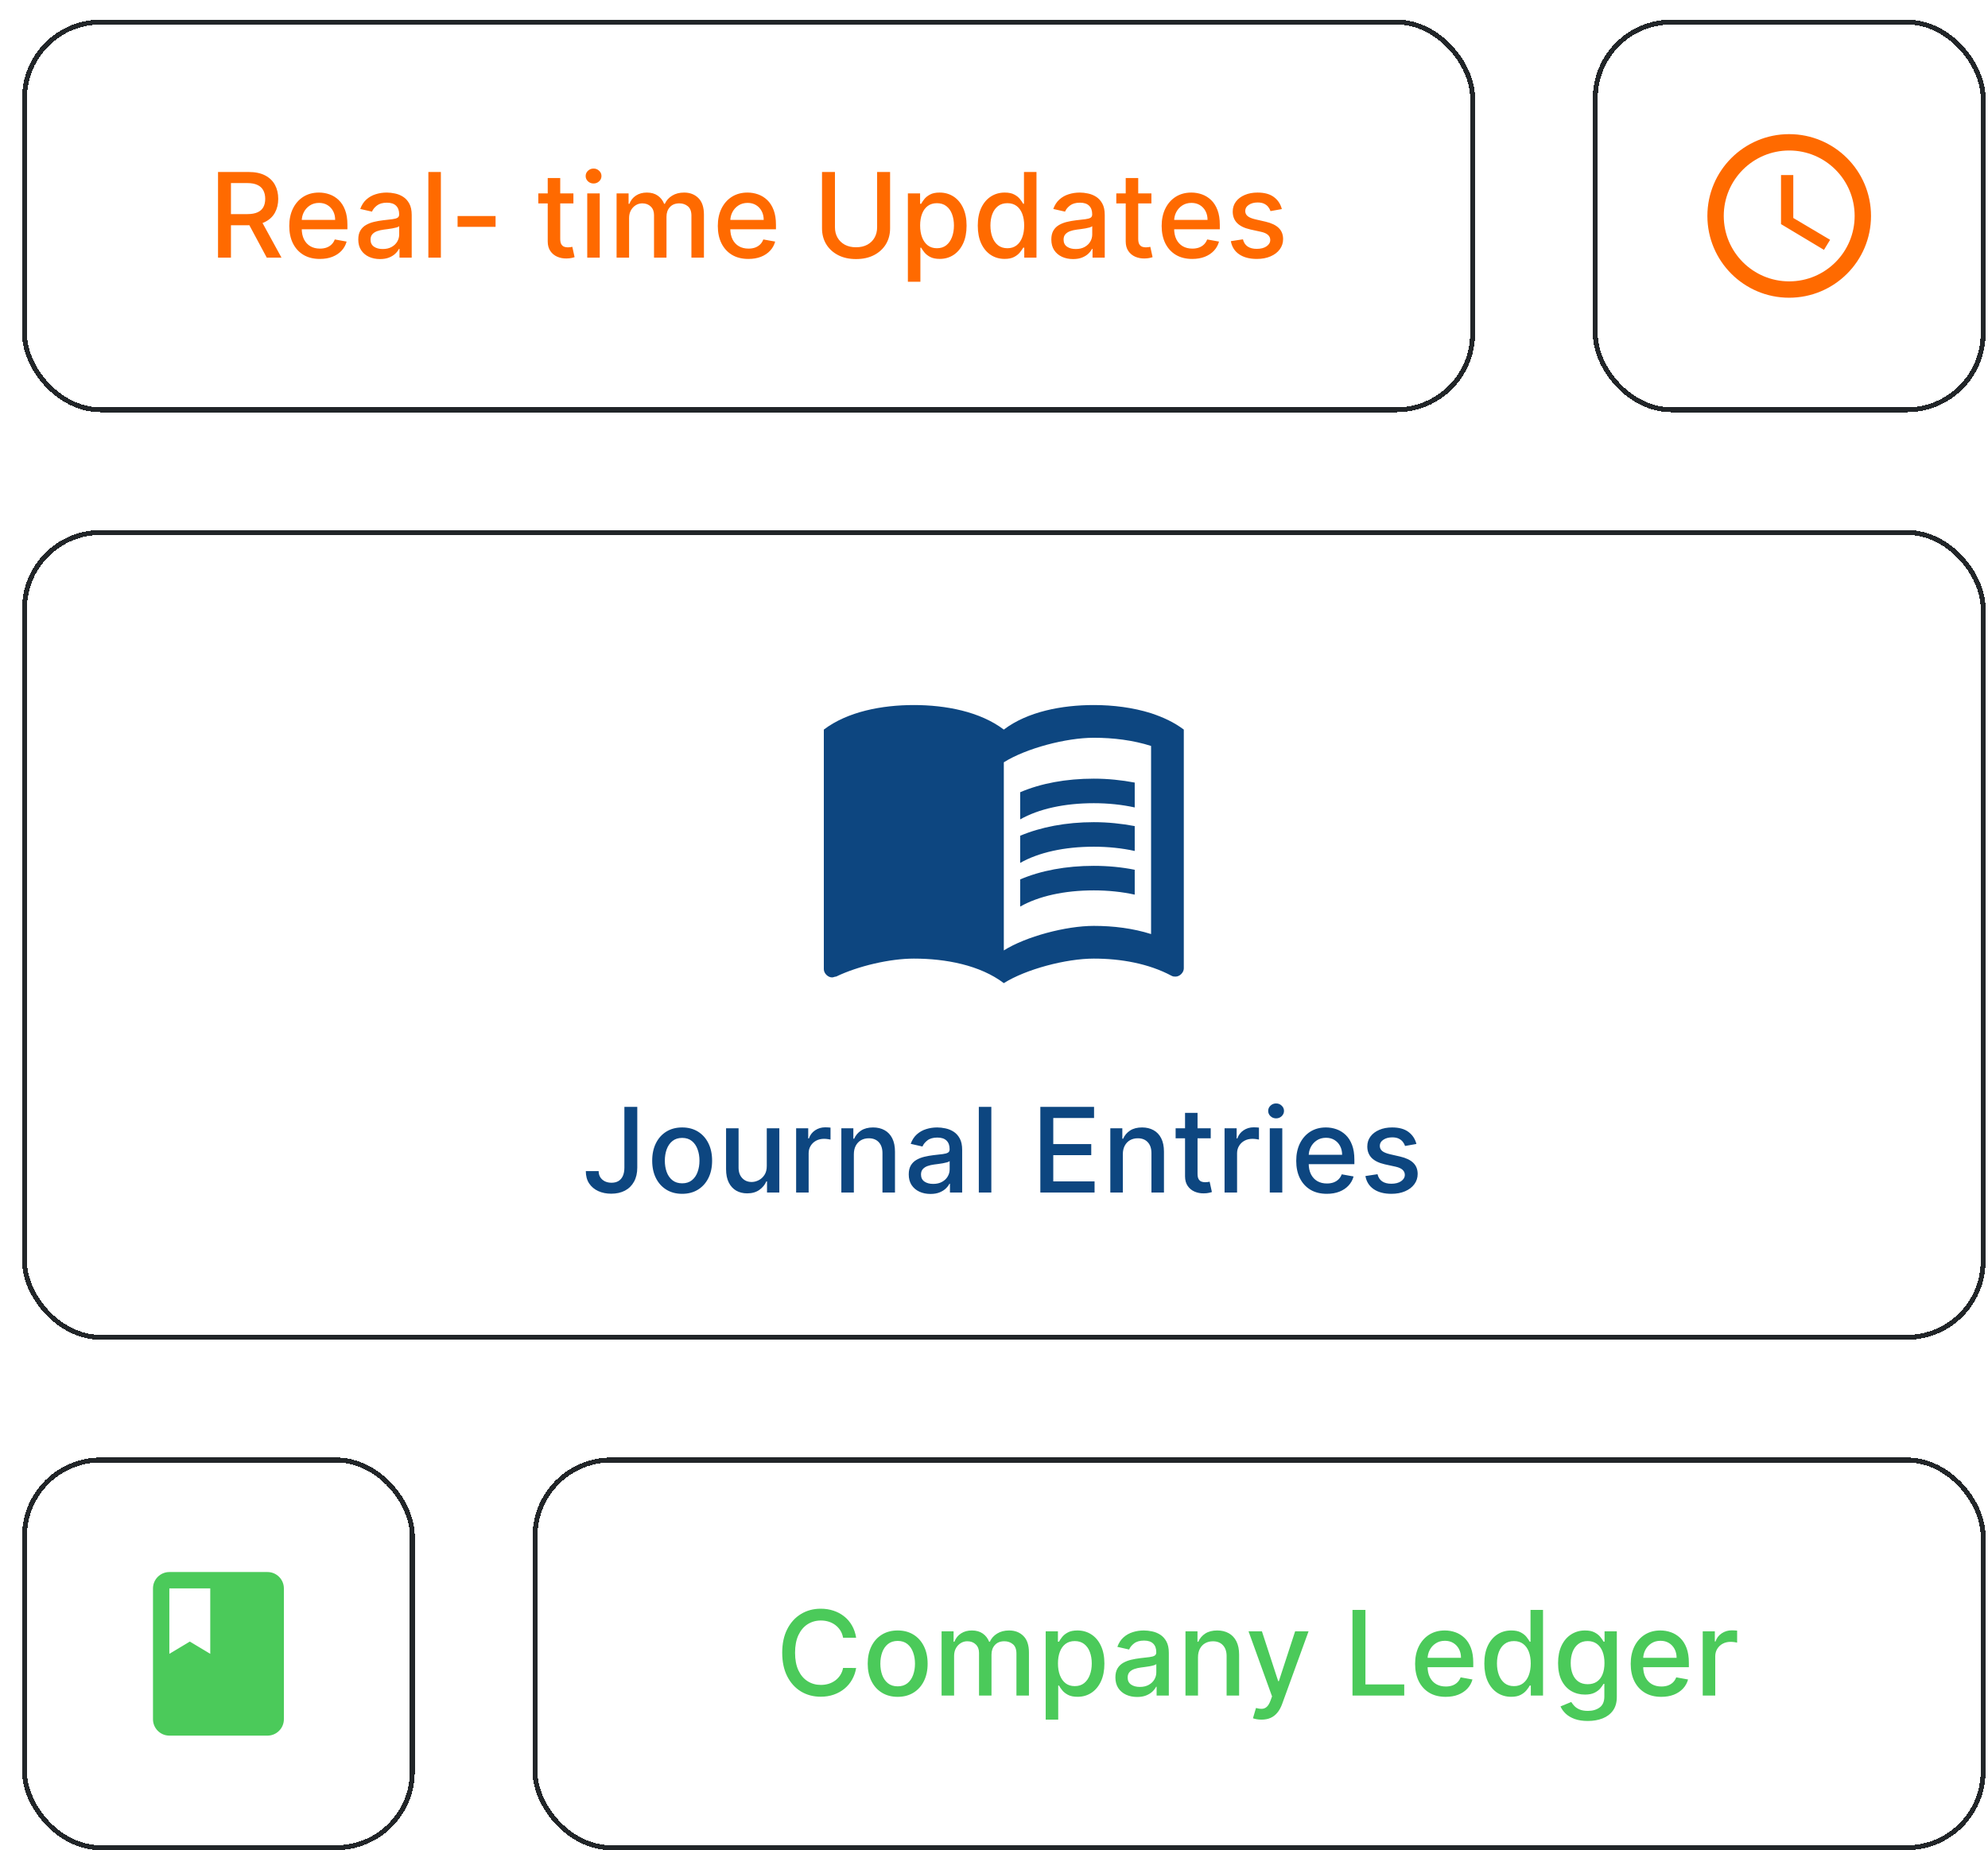 <svg width="405" height="377" viewBox="0 0 405 377" fill="none" xmlns="http://www.w3.org/2000/svg">
<g filter="url(#filter0_d_140_740)">
<rect x="0.5" y="293" width="80" height="80" rx="16" fill="white" shape-rendering="crispEdges"/>
<rect x="1" y="293.5" width="79" height="79" rx="15.5" stroke="#212528" shape-rendering="crispEdges"/>
<path d="M50.5 316.333H30.5C28.667 316.333 27.167 317.833 27.167 319.667V346.333C27.167 348.167 28.667 349.667 30.5 349.667H50.5C52.333 349.667 53.833 348.167 53.833 346.333V319.667C53.833 317.833 52.333 316.333 50.5 316.333ZM30.5 319.667H38.833V333L34.667 330.5L30.5 333V319.667Z" fill="#4BCA5A"/>
</g>
<g filter="url(#filter1_d_140_740)">
<rect x="104.5" y="293" width="296" height="80" rx="16" fill="white" shape-rendering="crispEdges"/>
<rect x="105" y="293.5" width="295" height="79" rx="15.5" stroke="#212528" shape-rendering="crispEdges"/>
<path d="M170.415 329.722H167.756C167.653 329.153 167.463 328.653 167.185 328.222C166.906 327.79 166.565 327.423 166.162 327.122C165.759 326.821 165.307 326.594 164.807 326.44C164.313 326.287 163.787 326.21 163.23 326.21C162.224 326.21 161.324 326.463 160.528 326.969C159.739 327.474 159.114 328.216 158.653 329.193C158.199 330.17 157.972 331.364 157.972 332.773C157.972 334.193 158.199 335.392 158.653 336.369C159.114 337.347 159.741 338.085 160.537 338.585C161.332 339.085 162.227 339.335 163.222 339.335C163.773 339.335 164.295 339.261 164.79 339.114C165.29 338.96 165.741 338.736 166.145 338.44C166.548 338.145 166.889 337.784 167.168 337.358C167.452 336.926 167.648 336.432 167.756 335.875L170.415 335.884C170.273 336.741 169.997 337.531 169.588 338.253C169.185 338.969 168.665 339.588 168.028 340.111C167.398 340.628 166.676 341.028 165.864 341.312C165.051 341.597 164.165 341.739 163.205 341.739C161.693 341.739 160.347 341.381 159.165 340.665C157.983 339.943 157.051 338.912 156.369 337.571C155.693 336.23 155.355 334.631 155.355 332.773C155.355 330.909 155.696 329.31 156.378 327.974C157.06 326.634 157.991 325.605 159.173 324.889C160.355 324.168 161.699 323.807 163.205 323.807C164.131 323.807 164.994 323.94 165.795 324.207C166.602 324.469 167.327 324.855 167.969 325.366C168.611 325.872 169.142 326.491 169.562 327.224C169.983 327.952 170.267 328.784 170.415 329.722ZM178.876 341.764C177.648 341.764 176.577 341.483 175.663 340.92C174.748 340.358 174.038 339.571 173.532 338.56C173.026 337.548 172.773 336.366 172.773 335.014C172.773 333.656 173.026 332.469 173.532 331.452C174.038 330.435 174.748 329.645 175.663 329.082C176.577 328.52 177.648 328.239 178.876 328.239C180.103 328.239 181.174 328.52 182.089 329.082C183.004 329.645 183.714 330.435 184.219 331.452C184.725 332.469 184.978 333.656 184.978 335.014C184.978 336.366 184.725 337.548 184.219 338.56C183.714 339.571 183.004 340.358 182.089 340.92C181.174 341.483 180.103 341.764 178.876 341.764ZM178.884 339.625C179.68 339.625 180.339 339.415 180.862 338.994C181.384 338.574 181.771 338.014 182.021 337.315C182.276 336.616 182.404 335.847 182.404 335.006C182.404 334.17 182.276 333.403 182.021 332.705C181.771 332 181.384 331.435 180.862 331.009C180.339 330.582 179.68 330.369 178.884 330.369C178.083 330.369 177.418 330.582 176.89 331.009C176.367 331.435 175.978 332 175.722 332.705C175.472 333.403 175.347 334.17 175.347 335.006C175.347 335.847 175.472 336.616 175.722 337.315C175.978 338.014 176.367 338.574 176.89 338.994C177.418 339.415 178.083 339.625 178.884 339.625ZM187.822 341.5V328.409H190.268V330.54H190.43C190.703 329.818 191.149 329.256 191.768 328.852C192.388 328.443 193.129 328.239 193.993 328.239C194.868 328.239 195.601 328.443 196.192 328.852C196.788 329.261 197.229 329.824 197.513 330.54H197.649C197.962 329.841 198.459 329.284 199.141 328.869C199.822 328.449 200.635 328.239 201.578 328.239C202.766 328.239 203.734 328.611 204.484 329.355C205.24 330.099 205.618 331.222 205.618 332.722V341.5H203.07V332.96C203.07 332.074 202.828 331.432 202.345 331.034C201.862 330.636 201.286 330.438 200.615 330.438C199.786 330.438 199.141 330.693 198.68 331.205C198.22 331.71 197.99 332.361 197.99 333.156V341.5H195.45V332.798C195.45 332.088 195.229 331.517 194.786 331.085C194.342 330.653 193.766 330.438 193.055 330.438C192.572 330.438 192.126 330.565 191.717 330.821C191.314 331.071 190.987 331.42 190.737 331.869C190.493 332.318 190.371 332.838 190.371 333.429V341.5H187.822ZM209.033 346.409V328.409H211.522V330.531H211.735C211.883 330.259 212.096 329.943 212.374 329.585C212.653 329.227 213.039 328.915 213.533 328.648C214.028 328.375 214.681 328.239 215.494 328.239C216.55 328.239 217.494 328.506 218.323 329.04C219.153 329.574 219.803 330.344 220.275 331.349C220.752 332.355 220.991 333.565 220.991 334.98C220.991 336.395 220.755 337.608 220.283 338.619C219.812 339.625 219.164 340.401 218.34 340.946C217.516 341.486 216.576 341.756 215.519 341.756C214.724 341.756 214.073 341.622 213.567 341.355C213.067 341.088 212.675 340.776 212.391 340.418C212.107 340.06 211.888 339.741 211.735 339.463H211.582V346.409H209.033ZM211.531 334.955C211.531 335.875 211.664 336.682 211.931 337.375C212.198 338.068 212.585 338.611 213.09 339.003C213.596 339.389 214.215 339.582 214.948 339.582C215.71 339.582 216.346 339.381 216.857 338.977C217.369 338.568 217.755 338.014 218.016 337.315C218.283 336.616 218.417 335.83 218.417 334.955C218.417 334.091 218.286 333.315 218.025 332.628C217.769 331.94 217.383 331.398 216.866 331C216.354 330.602 215.715 330.403 214.948 330.403C214.21 330.403 213.585 330.594 213.073 330.974C212.567 331.355 212.184 331.886 211.923 332.568C211.661 333.25 211.531 334.045 211.531 334.955ZM227.656 341.79C226.826 341.79 226.076 341.636 225.406 341.33C224.735 341.017 224.204 340.565 223.812 339.974C223.425 339.384 223.232 338.659 223.232 337.801C223.232 337.062 223.374 336.455 223.658 335.977C223.942 335.5 224.326 335.122 224.809 334.844C225.292 334.565 225.832 334.355 226.428 334.213C227.025 334.071 227.633 333.963 228.252 333.889C229.036 333.798 229.673 333.724 230.161 333.668C230.65 333.605 231.005 333.506 231.227 333.369C231.448 333.233 231.559 333.011 231.559 332.705V332.645C231.559 331.901 231.349 331.324 230.928 330.915C230.513 330.506 229.894 330.301 229.07 330.301C228.212 330.301 227.536 330.491 227.042 330.872C226.553 331.247 226.215 331.665 226.028 332.125L223.633 331.58C223.917 330.784 224.332 330.142 224.877 329.653C225.428 329.159 226.062 328.801 226.778 328.58C227.494 328.352 228.246 328.239 229.036 328.239C229.559 328.239 230.113 328.301 230.698 328.426C231.289 328.545 231.84 328.767 232.352 329.091C232.869 329.415 233.292 329.878 233.621 330.48C233.951 331.077 234.116 331.852 234.116 332.807V341.5H231.627V339.71H231.525C231.36 340.04 231.113 340.364 230.783 340.682C230.454 341 230.031 341.264 229.513 341.474C228.996 341.685 228.377 341.79 227.656 341.79ZM228.21 339.744C228.914 339.744 229.516 339.605 230.016 339.327C230.522 339.048 230.906 338.685 231.167 338.236C231.434 337.781 231.567 337.295 231.567 336.778V335.091C231.477 335.182 231.3 335.267 231.039 335.347C230.783 335.42 230.491 335.486 230.161 335.543C229.832 335.594 229.511 335.642 229.198 335.688C228.886 335.727 228.624 335.761 228.414 335.79C227.92 335.852 227.468 335.957 227.059 336.105C226.656 336.253 226.332 336.466 226.087 336.744C225.849 337.017 225.729 337.381 225.729 337.835C225.729 338.466 225.962 338.943 226.428 339.267C226.894 339.585 227.488 339.744 228.21 339.744ZM240.058 333.727V341.5H237.51V328.409H239.956V330.54H240.118C240.419 329.847 240.891 329.29 241.533 328.869C242.18 328.449 242.996 328.239 243.979 328.239C244.871 328.239 245.652 328.426 246.322 328.801C246.993 329.17 247.513 329.722 247.882 330.455C248.251 331.187 248.436 332.094 248.436 333.173V341.5H245.888V333.48C245.888 332.531 245.641 331.79 245.146 331.256C244.652 330.716 243.973 330.446 243.109 330.446C242.518 330.446 241.993 330.574 241.533 330.83C241.078 331.085 240.717 331.46 240.45 331.955C240.189 332.443 240.058 333.034 240.058 333.727ZM252.996 346.409C252.615 346.409 252.268 346.378 251.956 346.315C251.643 346.259 251.411 346.196 251.257 346.128L251.871 344.04C252.337 344.165 252.751 344.219 253.115 344.202C253.479 344.185 253.8 344.048 254.078 343.793C254.362 343.537 254.612 343.119 254.828 342.54L255.143 341.67L250.354 328.409H253.081L256.396 338.568H256.533L259.848 328.409H262.584L257.189 343.247C256.939 343.929 256.621 344.506 256.234 344.977C255.848 345.455 255.388 345.813 254.854 346.051C254.32 346.29 253.7 346.409 252.996 346.409ZM271.535 341.5V324.045H274.168V339.233H282.077V341.5H271.535ZM290.519 341.764C289.229 341.764 288.119 341.489 287.187 340.938C286.261 340.381 285.545 339.599 285.039 338.594C284.539 337.582 284.289 336.398 284.289 335.04C284.289 333.699 284.539 332.517 285.039 331.494C285.545 330.472 286.249 329.673 287.153 329.099C288.062 328.526 289.124 328.239 290.34 328.239C291.079 328.239 291.795 328.361 292.488 328.605C293.181 328.849 293.803 329.233 294.354 329.756C294.906 330.278 295.34 330.957 295.658 331.793C295.977 332.622 296.136 333.631 296.136 334.818V335.722H285.729V333.812H293.638C293.638 333.142 293.502 332.548 293.229 332.031C292.957 331.509 292.573 331.097 292.079 330.795C291.59 330.494 291.016 330.344 290.357 330.344C289.641 330.344 289.016 330.52 288.482 330.872C287.954 331.219 287.545 331.673 287.255 332.236C286.971 332.793 286.829 333.398 286.829 334.051V335.543C286.829 336.418 286.982 337.162 287.289 337.776C287.602 338.389 288.036 338.858 288.593 339.182C289.15 339.5 289.8 339.659 290.545 339.659C291.028 339.659 291.468 339.591 291.866 339.455C292.263 339.312 292.607 339.102 292.897 338.824C293.187 338.545 293.408 338.202 293.562 337.793L295.974 338.227C295.781 338.937 295.434 339.56 294.934 340.094C294.44 340.622 293.817 341.034 293.067 341.33C292.323 341.619 291.474 341.764 290.519 341.764ZM303.864 341.756C302.807 341.756 301.864 341.486 301.034 340.946C300.21 340.401 299.563 339.625 299.091 338.619C298.625 337.608 298.392 336.395 298.392 334.98C298.392 333.565 298.628 332.355 299.099 331.349C299.577 330.344 300.23 329.574 301.06 329.04C301.889 328.506 302.83 328.239 303.881 328.239C304.693 328.239 305.347 328.375 305.841 328.648C306.341 328.915 306.727 329.227 307 329.585C307.278 329.943 307.494 330.259 307.648 330.531H307.801V324.045H310.349V341.5H307.861V339.463H307.648C307.494 339.741 307.273 340.06 306.983 340.418C306.699 340.776 306.307 341.088 305.807 341.355C305.307 341.622 304.659 341.756 303.864 341.756ZM304.426 339.582C305.159 339.582 305.778 339.389 306.284 339.003C306.795 338.611 307.182 338.068 307.443 337.375C307.71 336.682 307.844 335.875 307.844 334.955C307.844 334.045 307.713 333.25 307.452 332.568C307.19 331.886 306.807 331.355 306.301 330.974C305.795 330.594 305.17 330.403 304.426 330.403C303.659 330.403 303.02 330.602 302.509 331C301.997 331.398 301.611 331.94 301.349 332.628C301.094 333.315 300.966 334.091 300.966 334.955C300.966 335.83 301.097 336.616 301.358 337.315C301.619 338.014 302.006 338.568 302.517 338.977C303.034 339.381 303.67 339.582 304.426 339.582ZM319.475 346.682C318.435 346.682 317.54 346.545 316.79 346.273C316.046 346 315.438 345.639 314.967 345.19C314.495 344.741 314.143 344.25 313.91 343.716L316.1 342.812C316.254 343.062 316.458 343.327 316.714 343.605C316.975 343.889 317.327 344.131 317.771 344.33C318.219 344.528 318.796 344.628 319.501 344.628C320.467 344.628 321.265 344.392 321.896 343.92C322.526 343.455 322.842 342.71 322.842 341.688V339.114H322.68C322.526 339.392 322.305 339.702 322.015 340.043C321.731 340.384 321.339 340.679 320.839 340.929C320.339 341.179 319.688 341.304 318.887 341.304C317.853 341.304 316.921 341.062 316.092 340.58C315.268 340.091 314.614 339.372 314.131 338.423C313.654 337.469 313.415 336.295 313.415 334.903C313.415 333.511 313.651 332.318 314.123 331.324C314.6 330.33 315.254 329.568 316.083 329.04C316.913 328.506 317.853 328.239 318.904 328.239C319.717 328.239 320.373 328.375 320.873 328.648C321.373 328.915 321.762 329.227 322.04 329.585C322.325 329.943 322.543 330.259 322.697 330.531H322.884V328.409H325.381V341.79C325.381 342.915 325.12 343.838 324.597 344.56C324.075 345.281 323.367 345.815 322.475 346.162C321.589 346.509 320.589 346.682 319.475 346.682ZM319.45 339.19C320.183 339.19 320.802 339.02 321.308 338.679C321.819 338.332 322.205 337.838 322.467 337.196C322.734 336.548 322.867 335.773 322.867 334.869C322.867 333.989 322.737 333.213 322.475 332.543C322.214 331.872 321.83 331.349 321.325 330.974C320.819 330.594 320.194 330.403 319.45 330.403C318.683 330.403 318.043 330.602 317.532 331C317.021 331.392 316.634 331.926 316.373 332.602C316.117 333.278 315.989 334.034 315.989 334.869C315.989 335.727 316.12 336.48 316.381 337.128C316.643 337.776 317.029 338.281 317.54 338.645C318.058 339.009 318.694 339.19 319.45 339.19ZM334.441 341.764C333.151 341.764 332.04 341.489 331.109 340.938C330.183 340.381 329.467 339.599 328.961 338.594C328.461 337.582 328.211 336.398 328.211 335.04C328.211 333.699 328.461 332.517 328.961 331.494C329.467 330.472 330.171 329.673 331.075 329.099C331.984 328.526 333.046 328.239 334.262 328.239C335.001 328.239 335.717 328.361 336.41 328.605C337.103 328.849 337.725 329.233 338.276 329.756C338.827 330.278 339.262 330.957 339.58 331.793C339.898 332.622 340.058 333.631 340.058 334.818V335.722H329.651V333.812H337.56C337.56 333.142 337.424 332.548 337.151 332.031C336.879 331.509 336.495 331.097 336.001 330.795C335.512 330.494 334.938 330.344 334.279 330.344C333.563 330.344 332.938 330.52 332.404 330.872C331.876 331.219 331.467 331.673 331.177 332.236C330.893 332.793 330.751 333.398 330.751 334.051V335.543C330.751 336.418 330.904 337.162 331.211 337.776C331.523 338.389 331.958 338.858 332.515 339.182C333.072 339.5 333.722 339.659 334.467 339.659C334.95 339.659 335.39 339.591 335.788 339.455C336.185 339.312 336.529 339.102 336.819 338.824C337.109 338.545 337.33 338.202 337.484 337.793L339.896 338.227C339.702 338.937 339.356 339.56 338.856 340.094C338.362 340.622 337.739 341.034 336.989 341.33C336.245 341.619 335.396 341.764 334.441 341.764ZM342.885 341.5V328.409H345.348V330.489H345.484C345.723 329.784 346.143 329.23 346.746 328.827C347.354 328.418 348.041 328.213 348.808 328.213C348.967 328.213 349.155 328.219 349.371 328.23C349.592 328.241 349.766 328.256 349.891 328.273V330.71C349.788 330.682 349.607 330.651 349.345 330.616C349.084 330.577 348.822 330.557 348.561 330.557C347.959 330.557 347.422 330.685 346.95 330.94C346.484 331.19 346.115 331.54 345.842 331.989C345.57 332.432 345.433 332.937 345.433 333.506V341.5H342.885Z" fill="#4BCA5A"/>
</g>
<g filter="url(#filter2_d_140_740)">
<rect x="0.5" width="296" height="80" rx="16" fill="white" shape-rendering="crispEdges"/>
<rect x="1" y="0.5" width="295" height="79" rx="15.5" stroke="#212528" shape-rendering="crispEdges"/>
<path d="M40.418 48.5V31.046H46.639C47.992 31.046 49.114 31.278 50.006 31.744C50.903 32.21 51.574 32.855 52.017 33.679C52.46 34.497 52.682 35.443 52.682 36.517C52.682 37.585 52.457 38.526 52.008 39.338C51.565 40.145 50.895 40.773 49.997 41.222C49.105 41.67 47.983 41.895 46.631 41.895H41.918V39.628H46.392C47.244 39.628 47.938 39.506 48.472 39.261C49.011 39.017 49.406 38.662 49.656 38.196C49.906 37.73 50.031 37.17 50.031 36.517C50.031 35.858 49.903 35.287 49.648 34.804C49.398 34.321 49.003 33.952 48.463 33.696C47.929 33.435 47.227 33.304 46.358 33.304H43.051V48.5H40.418ZM49.034 40.625L53.347 48.5H50.347L46.119 40.625H49.034ZM61.16 48.764C59.87 48.764 58.759 48.489 57.827 47.938C56.901 47.381 56.185 46.599 55.68 45.594C55.18 44.582 54.93 43.398 54.93 42.04C54.93 40.699 55.18 39.517 55.68 38.494C56.185 37.472 56.89 36.673 57.793 36.099C58.702 35.526 59.765 35.239 60.981 35.239C61.719 35.239 62.435 35.361 63.129 35.605C63.822 35.849 64.444 36.233 64.995 36.756C65.546 37.278 65.981 37.957 66.299 38.793C66.617 39.622 66.776 40.631 66.776 41.818V42.722H56.37V40.812H64.279C64.279 40.142 64.143 39.548 63.87 39.031C63.597 38.508 63.214 38.097 62.719 37.795C62.231 37.494 61.657 37.344 60.998 37.344C60.282 37.344 59.657 37.52 59.123 37.872C58.594 38.219 58.185 38.673 57.896 39.236C57.611 39.793 57.469 40.398 57.469 41.051V42.543C57.469 43.418 57.623 44.162 57.93 44.776C58.242 45.389 58.677 45.858 59.234 46.182C59.791 46.5 60.441 46.659 61.185 46.659C61.668 46.659 62.109 46.591 62.506 46.455C62.904 46.312 63.248 46.102 63.538 45.824C63.827 45.545 64.049 45.202 64.202 44.793L66.614 45.227C66.421 45.938 66.075 46.56 65.575 47.094C65.08 47.622 64.458 48.034 63.708 48.33C62.964 48.619 62.114 48.764 61.16 48.764ZM73.413 48.79C72.584 48.79 71.834 48.636 71.163 48.33C70.493 48.017 69.962 47.565 69.57 46.974C69.183 46.383 68.99 45.659 68.99 44.801C68.99 44.062 69.132 43.455 69.416 42.977C69.7 42.5 70.084 42.122 70.567 41.844C71.05 41.565 71.59 41.355 72.186 41.213C72.783 41.071 73.391 40.963 74.01 40.889C74.794 40.798 75.43 40.724 75.919 40.668C76.408 40.605 76.763 40.506 76.984 40.369C77.206 40.233 77.317 40.011 77.317 39.705V39.645C77.317 38.901 77.106 38.324 76.686 37.915C76.271 37.506 75.652 37.301 74.828 37.301C73.97 37.301 73.294 37.492 72.8 37.872C72.311 38.247 71.973 38.665 71.785 39.125L69.391 38.58C69.675 37.784 70.09 37.142 70.635 36.653C71.186 36.159 71.82 35.801 72.535 35.58C73.251 35.352 74.004 35.239 74.794 35.239C75.317 35.239 75.871 35.301 76.456 35.426C77.047 35.545 77.598 35.767 78.109 36.091C78.626 36.415 79.05 36.878 79.379 37.48C79.709 38.077 79.874 38.852 79.874 39.807V48.5H77.385V46.71H77.283C77.118 47.04 76.871 47.364 76.541 47.682C76.212 48 75.788 48.264 75.271 48.474C74.754 48.685 74.135 48.79 73.413 48.79ZM73.967 46.744C74.672 46.744 75.274 46.605 75.774 46.327C76.28 46.048 76.663 45.685 76.925 45.236C77.192 44.781 77.325 44.295 77.325 43.778V42.091C77.234 42.182 77.058 42.267 76.797 42.347C76.541 42.42 76.249 42.486 75.919 42.543C75.59 42.594 75.269 42.642 74.956 42.688C74.644 42.727 74.382 42.761 74.172 42.79C73.678 42.852 73.226 42.957 72.817 43.105C72.413 43.253 72.09 43.466 71.845 43.744C71.606 44.017 71.487 44.381 71.487 44.835C71.487 45.466 71.72 45.943 72.186 46.267C72.652 46.585 73.246 46.744 73.967 46.744ZM85.816 31.046V48.5H83.268V31.046H85.816ZM96.957 40.02V42.227H89.219V40.02H96.957ZM112.816 35.409V37.455H105.665V35.409H112.816ZM107.583 32.273H110.131V44.656C110.131 45.151 110.205 45.523 110.353 45.773C110.501 46.017 110.691 46.185 110.924 46.276C111.163 46.361 111.421 46.403 111.7 46.403C111.904 46.403 112.083 46.389 112.237 46.361C112.39 46.332 112.509 46.31 112.594 46.293L113.055 48.398C112.907 48.455 112.697 48.511 112.424 48.568C112.151 48.631 111.81 48.665 111.401 48.67C110.731 48.682 110.106 48.562 109.526 48.312C108.947 48.062 108.478 47.676 108.12 47.153C107.762 46.631 107.583 45.974 107.583 45.185V32.273ZM115.635 48.5V35.409H118.183V48.5H115.635ZM116.922 33.389C116.479 33.389 116.098 33.242 115.78 32.946C115.467 32.645 115.311 32.287 115.311 31.872C115.311 31.452 115.467 31.094 115.78 30.798C116.098 30.497 116.479 30.347 116.922 30.347C117.365 30.347 117.743 30.497 118.055 30.798C118.374 31.094 118.533 31.452 118.533 31.872C118.533 32.287 118.374 32.645 118.055 32.946C117.743 33.242 117.365 33.389 116.922 33.389ZM121.612 48.5V35.409H124.058V37.54H124.219C124.492 36.818 124.938 36.256 125.558 35.852C126.177 35.443 126.918 35.239 127.782 35.239C128.657 35.239 129.39 35.443 129.981 35.852C130.577 36.261 131.018 36.824 131.302 37.54H131.438C131.751 36.841 132.248 36.284 132.93 35.869C133.612 35.449 134.424 35.239 135.367 35.239C136.555 35.239 137.523 35.611 138.273 36.355C139.029 37.099 139.407 38.222 139.407 39.722V48.5H136.859V39.96C136.859 39.074 136.617 38.432 136.134 38.034C135.651 37.636 135.075 37.438 134.404 37.438C133.575 37.438 132.93 37.693 132.469 38.205C132.009 38.71 131.779 39.361 131.779 40.156V48.5H129.239V39.798C129.239 39.088 129.018 38.517 128.575 38.085C128.131 37.653 127.555 37.438 126.844 37.438C126.362 37.438 125.915 37.565 125.506 37.821C125.103 38.071 124.776 38.42 124.526 38.869C124.282 39.318 124.16 39.838 124.16 40.429V48.5H121.612ZM148.464 48.764C147.175 48.764 146.064 48.489 145.132 47.938C144.206 47.381 143.49 46.599 142.984 45.594C142.484 44.582 142.234 43.398 142.234 42.04C142.234 40.699 142.484 39.517 142.984 38.494C143.49 37.472 144.195 36.673 145.098 36.099C146.007 35.526 147.07 35.239 148.286 35.239C149.024 35.239 149.74 35.361 150.433 35.605C151.126 35.849 151.749 36.233 152.3 36.756C152.851 37.278 153.286 37.957 153.604 38.793C153.922 39.622 154.081 40.631 154.081 41.818V42.722H143.675V40.812H151.584C151.584 40.142 151.447 39.548 151.175 39.031C150.902 38.508 150.518 38.097 150.024 37.795C149.536 37.494 148.962 37.344 148.303 37.344C147.587 37.344 146.962 37.52 146.428 37.872C145.899 38.219 145.49 38.673 145.2 39.236C144.916 39.793 144.774 40.398 144.774 41.051V42.543C144.774 43.418 144.928 44.162 145.234 44.776C145.547 45.389 145.982 45.858 146.538 46.182C147.095 46.5 147.746 46.659 148.49 46.659C148.973 46.659 149.413 46.591 149.811 46.455C150.209 46.312 150.553 46.102 150.842 45.824C151.132 45.545 151.354 45.202 151.507 44.793L153.919 45.227C153.726 45.938 153.379 46.56 152.879 47.094C152.385 47.622 151.763 48.034 151.013 48.33C150.268 48.619 149.419 48.764 148.464 48.764ZM174.689 31.046H177.331V42.526C177.331 43.747 177.044 44.83 176.47 45.773C175.896 46.71 175.089 47.449 174.05 47.989C173.01 48.523 171.791 48.79 170.393 48.79C169.001 48.79 167.786 48.523 166.746 47.989C165.706 47.449 164.899 46.71 164.325 45.773C163.751 44.83 163.464 43.747 163.464 42.526V31.046H166.098V42.312C166.098 43.102 166.271 43.804 166.618 44.418C166.97 45.031 167.467 45.514 168.109 45.867C168.751 46.213 169.513 46.386 170.393 46.386C171.28 46.386 172.044 46.213 172.686 45.867C173.334 45.514 173.828 45.031 174.169 44.418C174.516 43.804 174.689 43.102 174.689 42.312V31.046ZM180.955 53.409V35.409H183.444V37.531H183.657C183.805 37.258 184.018 36.943 184.296 36.585C184.575 36.227 184.961 35.915 185.455 35.648C185.95 35.375 186.603 35.239 187.415 35.239C188.472 35.239 189.415 35.506 190.245 36.04C191.075 36.574 191.725 37.344 192.197 38.349C192.674 39.355 192.913 40.565 192.913 41.98C192.913 43.395 192.677 44.608 192.205 45.619C191.734 46.625 191.086 47.401 190.262 47.946C189.438 48.486 188.498 48.756 187.441 48.756C186.646 48.756 185.995 48.622 185.489 48.355C184.989 48.088 184.597 47.776 184.313 47.418C184.029 47.06 183.81 46.742 183.657 46.463H183.504V53.409H180.955ZM183.452 41.955C183.452 42.875 183.586 43.682 183.853 44.375C184.12 45.068 184.506 45.611 185.012 46.003C185.518 46.389 186.137 46.582 186.87 46.582C187.631 46.582 188.268 46.381 188.779 45.977C189.29 45.568 189.677 45.014 189.938 44.315C190.205 43.617 190.339 42.83 190.339 41.955C190.339 41.091 190.208 40.315 189.947 39.628C189.691 38.94 189.305 38.398 188.788 38C188.276 37.602 187.637 37.403 186.87 37.403C186.131 37.403 185.506 37.594 184.995 37.974C184.489 38.355 184.106 38.886 183.844 39.568C183.583 40.25 183.452 41.045 183.452 41.955ZM200.668 48.756C199.612 48.756 198.668 48.486 197.839 47.946C197.015 47.401 196.367 46.625 195.896 45.619C195.43 44.608 195.197 43.395 195.197 41.98C195.197 40.565 195.433 39.355 195.904 38.349C196.381 37.344 197.035 36.574 197.864 36.04C198.694 35.506 199.634 35.239 200.685 35.239C201.498 35.239 202.151 35.375 202.646 35.648C203.146 35.915 203.532 36.227 203.805 36.585C204.083 36.943 204.299 37.258 204.452 37.531H204.606V31.046H207.154V48.5H204.665V46.463H204.452C204.299 46.742 204.077 47.06 203.788 47.418C203.504 47.776 203.112 48.088 202.612 48.355C202.112 48.622 201.464 48.756 200.668 48.756ZM201.231 46.582C201.964 46.582 202.583 46.389 203.089 46.003C203.6 45.611 203.987 45.068 204.248 44.375C204.515 43.682 204.648 42.875 204.648 41.955C204.648 41.045 204.518 40.25 204.256 39.568C203.995 38.886 203.612 38.355 203.106 37.974C202.6 37.594 201.975 37.403 201.231 37.403C200.464 37.403 199.825 37.602 199.313 38C198.802 38.398 198.415 38.94 198.154 39.628C197.898 40.315 197.771 41.091 197.771 41.955C197.771 42.83 197.901 43.617 198.163 44.315C198.424 45.014 198.81 45.568 199.322 45.977C199.839 46.381 200.475 46.582 201.231 46.582ZM214.601 48.79C213.771 48.79 213.021 48.636 212.351 48.33C211.68 48.017 211.149 47.565 210.757 46.974C210.371 46.383 210.178 45.659 210.178 44.801C210.178 44.062 210.32 43.455 210.604 42.977C210.888 42.5 211.271 42.122 211.754 41.844C212.237 41.565 212.777 41.355 213.374 41.213C213.97 41.071 214.578 40.963 215.197 40.889C215.982 40.798 216.618 40.724 217.107 40.668C217.595 40.605 217.95 40.506 218.172 40.369C218.393 40.233 218.504 40.011 218.504 39.705V39.645C218.504 38.901 218.294 38.324 217.874 37.915C217.459 37.506 216.839 37.301 216.016 37.301C215.158 37.301 214.482 37.492 213.987 37.872C213.499 38.247 213.161 38.665 212.973 39.125L210.578 38.58C210.862 37.784 211.277 37.142 211.822 36.653C212.374 36.159 213.007 35.801 213.723 35.58C214.439 35.352 215.192 35.239 215.982 35.239C216.504 35.239 217.058 35.301 217.643 35.426C218.234 35.545 218.786 35.767 219.297 36.091C219.814 36.415 220.237 36.878 220.567 37.48C220.896 38.077 221.061 38.852 221.061 39.807V48.5H218.572V46.71H218.47C218.305 47.04 218.058 47.364 217.729 47.682C217.399 48 216.976 48.264 216.459 48.474C215.942 48.685 215.322 48.79 214.601 48.79ZM215.155 46.744C215.859 46.744 216.462 46.605 216.962 46.327C217.467 46.048 217.851 45.685 218.112 45.236C218.379 44.781 218.513 44.295 218.513 43.778V42.091C218.422 42.182 218.246 42.267 217.984 42.347C217.729 42.42 217.436 42.486 217.107 42.543C216.777 42.594 216.456 42.642 216.143 42.688C215.831 42.727 215.57 42.761 215.359 42.79C214.865 42.852 214.413 42.957 214.004 43.105C213.601 43.253 213.277 43.466 213.033 43.744C212.794 44.017 212.675 44.381 212.675 44.835C212.675 45.466 212.908 45.943 213.374 46.267C213.839 46.585 214.433 46.744 215.155 46.744ZM230.566 35.409V37.455H223.415V35.409H230.566ZM225.333 32.273H227.881V44.656C227.881 45.151 227.955 45.523 228.103 45.773C228.251 46.017 228.441 46.185 228.674 46.276C228.913 46.361 229.171 46.403 229.45 46.403C229.654 46.403 229.833 46.389 229.987 46.361C230.14 46.332 230.259 46.31 230.344 46.293L230.805 48.398C230.657 48.455 230.447 48.511 230.174 48.568C229.901 48.631 229.56 48.665 229.151 48.67C228.481 48.682 227.856 48.562 227.276 48.312C226.697 48.062 226.228 47.676 225.87 47.153C225.512 46.631 225.333 45.974 225.333 45.185V32.273ZM238.886 48.764C237.597 48.764 236.486 48.489 235.554 47.938C234.628 47.381 233.912 46.599 233.406 45.594C232.906 44.582 232.656 43.398 232.656 42.04C232.656 40.699 232.906 39.517 233.406 38.494C233.912 37.472 234.616 36.673 235.52 36.099C236.429 35.526 237.491 35.239 238.707 35.239C239.446 35.239 240.162 35.361 240.855 35.605C241.548 35.849 242.17 36.233 242.722 36.756C243.273 37.278 243.707 37.957 244.026 38.793C244.344 39.622 244.503 40.631 244.503 41.818V42.722H234.097V40.812H242.006C242.006 40.142 241.869 39.548 241.597 39.031C241.324 38.508 240.94 38.097 240.446 37.795C239.957 37.494 239.384 37.344 238.724 37.344C238.009 37.344 237.384 37.52 236.849 37.872C236.321 38.219 235.912 38.673 235.622 39.236C235.338 39.793 235.196 40.398 235.196 41.051V42.543C235.196 43.418 235.349 44.162 235.656 44.776C235.969 45.389 236.403 45.858 236.96 46.182C237.517 46.5 238.168 46.659 238.912 46.659C239.395 46.659 239.835 46.591 240.233 46.455C240.631 46.312 240.974 46.102 241.264 45.824C241.554 45.545 241.776 45.202 241.929 44.793L244.341 45.227C244.148 45.938 243.801 46.56 243.301 47.094C242.807 47.622 242.185 48.034 241.435 48.33C240.69 48.619 239.841 48.764 238.886 48.764ZM257.14 38.605L254.83 39.014C254.734 38.719 254.58 38.438 254.37 38.17C254.165 37.903 253.887 37.685 253.535 37.514C253.183 37.344 252.742 37.258 252.214 37.258C251.492 37.258 250.89 37.42 250.407 37.744C249.924 38.062 249.683 38.474 249.683 38.98C249.683 39.418 249.844 39.77 250.168 40.037C250.492 40.304 251.015 40.523 251.737 40.693L253.816 41.17C255.021 41.449 255.918 41.878 256.509 42.457C257.1 43.037 257.396 43.79 257.396 44.716C257.396 45.5 257.168 46.199 256.714 46.812C256.265 47.42 255.637 47.898 254.83 48.244C254.029 48.591 253.1 48.764 252.043 48.764C250.577 48.764 249.381 48.452 248.455 47.827C247.529 47.196 246.961 46.301 246.751 45.142L249.214 44.767C249.367 45.409 249.683 45.895 250.16 46.224C250.637 46.548 251.259 46.71 252.026 46.71C252.862 46.71 253.529 46.537 254.029 46.19C254.529 45.838 254.779 45.409 254.779 44.903C254.779 44.494 254.626 44.151 254.319 43.872C254.018 43.594 253.555 43.383 252.93 43.242L250.714 42.756C249.492 42.477 248.589 42.034 248.004 41.426C247.424 40.818 247.134 40.048 247.134 39.117C247.134 38.344 247.35 37.668 247.782 37.088C248.214 36.508 248.81 36.057 249.572 35.733C250.333 35.403 251.205 35.239 252.188 35.239C253.603 35.239 254.717 35.545 255.529 36.159C256.342 36.767 256.879 37.582 257.14 38.605Z" fill="#FF6A00"/>
</g>
<g filter="url(#filter3_d_140_740)">
<rect x="320.5" width="80" height="80" rx="16" fill="white" shape-rendering="crispEdges"/>
<rect x="321" y="0.5" width="79" height="79" rx="15.5" stroke="#212528" shape-rendering="crispEdges"/>
<path d="M360.483 23.334C351.283 23.334 343.833 30.8 343.833 40C343.833 49.2 351.283 56.667 360.483 56.667C369.7 56.667 377.167 49.2 377.167 40C377.167 30.8 369.7 23.334 360.483 23.334ZM360.5 53.334C353.133 53.334 347.167 47.367 347.167 40C347.167 32.633 353.133 26.667 360.5 26.667C367.867 26.667 373.833 32.633 373.833 40C373.833 47.367 367.867 53.334 360.5 53.334ZM361.333 31.667H358.833V41.667L367.583 46.917L368.833 44.867L361.333 40.417V31.667Z" fill="#FF6A00"/>
</g>
<g filter="url(#filter4_d_140_740)">
<rect x="0.5" y="104" width="400" height="165" rx="16" fill="white" shape-rendering="crispEdges"/>
<rect x="1" y="104.5" width="399" height="164" rx="15.5" stroke="#212528" shape-rendering="crispEdges"/>
<path d="M230.5 141.333C226.8 140.167 222.733 139.667 218.833 139.667C212.333 139.667 205.333 141 200.5 144.667C195.667 141 188.667 139.667 182.167 139.667C175.667 139.667 168.667 141 163.833 144.667V193.5C163.833 194.333 164.667 195.167 165.5 195.167C165.833 195.167 166 195 166.333 195C170.833 192.833 177.333 191.333 182.167 191.333C188.667 191.333 195.667 192.667 200.5 196.333C205 193.5 213.167 191.333 218.833 191.333C224.333 191.333 230 192.333 234.667 194.833C235 195 235.167 195 235.5 195C236.333 195 237.167 194.167 237.167 193.333V144.667C235.167 143.167 233 142.167 230.5 141.333ZM230.5 186.333C226.833 185.167 222.833 184.667 218.833 184.667C213.167 184.667 205 186.833 200.5 189.667V151.333C205 148.5 213.167 146.333 218.833 146.333C222.833 146.333 226.833 146.833 230.5 148V186.333Z" fill="#0D4680"/>
<path d="M218.833 159.667C221.767 159.667 224.6 159.967 227.167 160.533V155.467C224.533 154.967 221.7 154.667 218.833 154.667C213.167 154.667 208.033 155.633 203.833 157.433V162.967C207.6 160.833 212.833 159.667 218.833 159.667Z" fill="#0D4680"/>
<path d="M203.833 166.3V171.833C207.6 169.7 212.833 168.533 218.833 168.533C221.767 168.533 224.6 168.833 227.167 169.4V164.333C224.533 163.833 221.7 163.533 218.833 163.533C213.167 163.533 208.033 164.533 203.833 166.3Z" fill="#0D4680"/>
<path d="M218.833 172.433C213.167 172.433 208.033 173.4 203.833 175.2V180.733C207.6 178.6 212.833 177.433 218.833 177.433C221.767 177.433 224.6 177.733 227.167 178.3V173.233C224.533 172.7 221.7 172.433 218.833 172.433Z" fill="#0D4680"/>
<path d="M123.202 221.545H125.827V233.92C125.827 235.04 125.605 235.997 125.162 236.793C124.724 237.588 124.108 238.196 123.312 238.616C122.517 239.031 121.585 239.239 120.517 239.239C119.534 239.239 118.651 239.06 117.866 238.702C117.088 238.344 116.472 237.824 116.017 237.142C115.568 236.455 115.344 235.619 115.344 234.636H117.96C117.96 235.119 118.071 235.537 118.293 235.889C118.52 236.241 118.83 236.517 119.222 236.716C119.619 236.909 120.074 237.006 120.585 237.006C121.142 237.006 121.614 236.889 122 236.656C122.392 236.418 122.69 236.068 122.895 235.608C123.099 235.148 123.202 234.585 123.202 233.92V221.545ZM134.969 239.264C133.742 239.264 132.671 238.983 131.756 238.42C130.842 237.858 130.131 237.071 129.626 236.06C129.12 235.048 128.867 233.866 128.867 232.514C128.867 231.156 129.12 229.969 129.626 228.952C130.131 227.935 130.842 227.145 131.756 226.582C132.671 226.02 133.742 225.739 134.969 225.739C136.197 225.739 137.268 226.02 138.183 226.582C139.097 227.145 139.808 227.935 140.313 228.952C140.819 229.969 141.072 231.156 141.072 232.514C141.072 233.866 140.819 235.048 140.313 236.06C139.808 237.071 139.097 237.858 138.183 238.42C137.268 238.983 136.197 239.264 134.969 239.264ZM134.978 237.125C135.773 237.125 136.433 236.915 136.955 236.494C137.478 236.074 137.864 235.514 138.114 234.815C138.37 234.116 138.498 233.347 138.498 232.506C138.498 231.67 138.37 230.903 138.114 230.205C137.864 229.5 137.478 228.935 136.955 228.509C136.433 228.082 135.773 227.869 134.978 227.869C134.177 227.869 133.512 228.082 132.984 228.509C132.461 228.935 132.072 229.5 131.816 230.205C131.566 230.903 131.441 231.67 131.441 232.506C131.441 233.347 131.566 234.116 131.816 234.815C132.072 235.514 132.461 236.074 132.984 236.494C133.512 236.915 134.177 237.125 134.978 237.125ZM152.209 233.571V225.909H154.766V239H152.26V236.733H152.124C151.822 237.432 151.339 238.014 150.675 238.48C150.016 238.94 149.195 239.17 148.212 239.17C147.371 239.17 146.626 238.986 145.979 238.616C145.337 238.241 144.831 237.688 144.462 236.955C144.098 236.222 143.916 235.315 143.916 234.236V225.909H146.464V233.929C146.464 234.821 146.712 235.531 147.206 236.06C147.7 236.588 148.342 236.852 149.132 236.852C149.609 236.852 150.084 236.733 150.555 236.494C151.033 236.256 151.428 235.895 151.74 235.412C152.058 234.929 152.214 234.315 152.209 233.571ZM158.19 239V225.909H160.653V227.989H160.789C161.028 227.284 161.448 226.73 162.05 226.327C162.658 225.918 163.346 225.713 164.113 225.713C164.272 225.713 164.46 225.719 164.675 225.73C164.897 225.741 165.07 225.756 165.195 225.773V228.21C165.093 228.182 164.911 228.151 164.65 228.116C164.388 228.077 164.127 228.057 163.866 228.057C163.263 228.057 162.727 228.185 162.255 228.44C161.789 228.69 161.42 229.04 161.147 229.489C160.874 229.932 160.738 230.437 160.738 231.006V239H158.19ZM169.949 231.227V239H167.401V225.909H169.847V228.04H170.009C170.31 227.347 170.781 226.79 171.423 226.369C172.071 225.949 172.886 225.739 173.869 225.739C174.761 225.739 175.543 225.926 176.213 226.301C176.884 226.67 177.403 227.222 177.773 227.955C178.142 228.687 178.327 229.594 178.327 230.673V239H175.778V230.98C175.778 230.031 175.531 229.29 175.037 228.756C174.543 228.216 173.864 227.946 173 227.946C172.409 227.946 171.884 228.074 171.423 228.33C170.969 228.585 170.608 228.96 170.341 229.455C170.08 229.943 169.949 230.534 169.949 231.227ZM185.554 239.29C184.724 239.29 183.974 239.136 183.304 238.83C182.634 238.517 182.102 238.065 181.71 237.474C181.324 236.884 181.131 236.159 181.131 235.301C181.131 234.562 181.273 233.955 181.557 233.477C181.841 233 182.224 232.622 182.707 232.344C183.19 232.065 183.73 231.855 184.327 231.713C184.923 231.571 185.531 231.463 186.151 231.389C186.935 231.298 187.571 231.224 188.06 231.168C188.548 231.105 188.903 231.006 189.125 230.869C189.347 230.733 189.457 230.511 189.457 230.205V230.145C189.457 229.401 189.247 228.824 188.827 228.415C188.412 228.006 187.793 227.801 186.969 227.801C186.111 227.801 185.435 227.991 184.94 228.372C184.452 228.747 184.114 229.165 183.926 229.625L181.531 229.08C181.815 228.284 182.23 227.642 182.776 227.153C183.327 226.659 183.96 226.301 184.676 226.08C185.392 225.852 186.145 225.739 186.935 225.739C187.457 225.739 188.011 225.801 188.597 225.926C189.188 226.045 189.739 226.267 190.25 226.591C190.767 226.915 191.19 227.378 191.52 227.98C191.849 228.577 192.014 229.352 192.014 230.307V239H189.526V237.21H189.423C189.259 237.54 189.011 237.864 188.682 238.182C188.352 238.5 187.929 238.764 187.412 238.974C186.895 239.185 186.276 239.29 185.554 239.29ZM186.108 237.244C186.813 237.244 187.415 237.105 187.915 236.827C188.42 236.548 188.804 236.185 189.065 235.736C189.332 235.281 189.466 234.795 189.466 234.278V232.591C189.375 232.682 189.199 232.767 188.938 232.847C188.682 232.92 188.389 232.986 188.06 233.043C187.73 233.094 187.409 233.142 187.097 233.188C186.784 233.227 186.523 233.261 186.312 233.29C185.818 233.352 185.366 233.457 184.957 233.605C184.554 233.753 184.23 233.966 183.986 234.244C183.747 234.517 183.628 234.881 183.628 235.335C183.628 235.966 183.861 236.443 184.327 236.767C184.793 237.085 185.386 237.244 186.108 237.244ZM197.957 221.545V239H195.408V221.545H197.957ZM207.941 239V221.545H218.884V223.812H210.575V229.131H218.313V231.389H210.575V236.733H218.987V239H207.941ZM224.746 231.227V239H222.197V225.909H224.643V228.04H224.805C225.107 227.347 225.578 226.79 226.22 226.369C226.868 225.949 227.683 225.739 228.666 225.739C229.558 225.739 230.339 225.926 231.01 226.301C231.68 226.67 232.2 227.222 232.57 227.955C232.939 228.687 233.124 229.594 233.124 230.673V239H230.575V230.98C230.575 230.031 230.328 229.29 229.834 228.756C229.339 228.216 228.661 227.946 227.797 227.946C227.206 227.946 226.68 228.074 226.22 228.33C225.766 228.585 225.405 228.96 225.138 229.455C224.876 229.943 224.746 230.534 224.746 231.227ZM242.652 225.909V227.955H235.501V225.909H242.652ZM237.419 222.773H239.967V235.156C239.967 235.651 240.041 236.023 240.189 236.273C240.337 236.517 240.527 236.685 240.76 236.776C240.999 236.861 241.257 236.903 241.536 236.903C241.74 236.903 241.919 236.889 242.072 236.861C242.226 236.832 242.345 236.81 242.43 236.793L242.891 238.898C242.743 238.955 242.533 239.011 242.26 239.068C241.987 239.131 241.646 239.165 241.237 239.17C240.567 239.182 239.942 239.062 239.362 238.812C238.783 238.562 238.314 238.176 237.956 237.653C237.598 237.131 237.419 236.474 237.419 235.685V222.773ZM245.471 239V225.909H247.934V227.989H248.07C248.309 227.284 248.729 226.73 249.332 226.327C249.94 225.918 250.627 225.713 251.394 225.713C251.553 225.713 251.741 225.719 251.957 225.73C252.178 225.741 252.352 225.756 252.477 225.773V228.21C252.374 228.182 252.192 228.151 251.931 228.116C251.67 228.077 251.408 228.057 251.147 228.057C250.545 228.057 250.008 228.185 249.536 228.44C249.07 228.69 248.701 229.04 248.428 229.489C248.156 229.932 248.019 230.437 248.019 231.006V239H245.471ZM254.682 239V225.909H257.23V239H254.682ZM255.969 223.889C255.526 223.889 255.145 223.741 254.827 223.446C254.514 223.145 254.358 222.787 254.358 222.372C254.358 221.952 254.514 221.594 254.827 221.298C255.145 220.997 255.526 220.847 255.969 220.847C256.412 220.847 256.79 220.997 257.102 221.298C257.42 221.594 257.58 221.952 257.58 222.372C257.58 222.787 257.42 223.145 257.102 223.446C256.79 223.741 256.412 223.889 255.969 223.889ZM266.3 239.264C265.011 239.264 263.9 238.989 262.968 238.438C262.042 237.881 261.326 237.099 260.82 236.094C260.32 235.082 260.07 233.898 260.07 232.54C260.07 231.199 260.32 230.017 260.82 228.994C261.326 227.972 262.031 227.173 262.934 226.599C263.843 226.026 264.906 225.739 266.121 225.739C266.86 225.739 267.576 225.861 268.269 226.105C268.962 226.349 269.585 226.733 270.136 227.256C270.687 227.778 271.121 228.457 271.44 229.293C271.758 230.122 271.917 231.131 271.917 232.318V233.222H261.511V231.312H269.42C269.42 230.642 269.283 230.048 269.011 229.531C268.738 229.009 268.354 228.597 267.86 228.295C267.371 227.994 266.798 227.844 266.138 227.844C265.423 227.844 264.798 228.02 264.263 228.372C263.735 228.719 263.326 229.173 263.036 229.736C262.752 230.293 262.61 230.898 262.61 231.551V233.043C262.61 233.918 262.763 234.662 263.07 235.276C263.383 235.889 263.817 236.358 264.374 236.682C264.931 237 265.582 237.159 266.326 237.159C266.809 237.159 267.249 237.091 267.647 236.955C268.045 236.812 268.388 236.602 268.678 236.324C268.968 236.045 269.19 235.702 269.343 235.293L271.755 235.727C271.562 236.437 271.215 237.06 270.715 237.594C270.221 238.122 269.599 238.534 268.849 238.83C268.104 239.119 267.255 239.264 266.3 239.264ZM284.554 229.105L282.244 229.514C282.148 229.219 281.994 228.937 281.784 228.67C281.58 228.403 281.301 228.185 280.949 228.014C280.597 227.844 280.156 227.759 279.628 227.759C278.906 227.759 278.304 227.92 277.821 228.244C277.338 228.562 277.097 228.974 277.097 229.48C277.097 229.918 277.259 230.27 277.582 230.537C277.906 230.804 278.429 231.023 279.151 231.193L281.23 231.67C282.435 231.949 283.332 232.378 283.923 232.957C284.514 233.537 284.81 234.29 284.81 235.216C284.81 236 284.582 236.699 284.128 237.312C283.679 237.92 283.051 238.398 282.244 238.744C281.443 239.091 280.514 239.264 279.457 239.264C277.991 239.264 276.795 238.952 275.869 238.327C274.943 237.696 274.375 236.801 274.165 235.642L276.628 235.267C276.781 235.909 277.097 236.395 277.574 236.724C278.051 237.048 278.673 237.21 279.44 237.21C280.276 237.21 280.943 237.037 281.443 236.69C281.943 236.338 282.193 235.909 282.193 235.403C282.193 234.994 282.04 234.651 281.733 234.372C281.432 234.094 280.969 233.884 280.344 233.741L278.128 233.256C276.906 232.977 276.003 232.534 275.418 231.926C274.838 231.318 274.548 230.548 274.548 229.616C274.548 228.844 274.764 228.168 275.196 227.588C275.628 227.009 276.224 226.557 276.986 226.233C277.747 225.903 278.619 225.739 279.602 225.739C281.017 225.739 282.131 226.045 282.943 226.659C283.756 227.267 284.293 228.082 284.554 229.105Z" fill="#0D4680"/>
</g>
<defs>
<filter id="filter0_d_140_740" x="0.5" y="293" width="84" height="84" filterUnits="userSpaceOnUse" color-interpolation-filters="sRGB">
<feFlood flood-opacity="0" result="BackgroundImageFix"/>
<feColorMatrix in="SourceAlpha" type="matrix" values="0 0 0 0 0 0 0 0 0 0 0 0 0 0 0 0 0 0 127 0" result="hardAlpha"/>
<feOffset dx="4" dy="4"/>
<feComposite in2="hardAlpha" operator="out"/>
<feColorMatrix type="matrix" values="0 0 0 0 0.69 0 0 0 0 0.91 0 0 0 0 0.713 0 0 0 1 0"/>
<feBlend mode="normal" in2="BackgroundImageFix" result="effect1_dropShadow_140_740"/>
<feBlend mode="normal" in="SourceGraphic" in2="effect1_dropShadow_140_740" result="shape"/>
</filter>
<filter id="filter1_d_140_740" x="104.5" y="293" width="300" height="84" filterUnits="userSpaceOnUse" color-interpolation-filters="sRGB">
<feFlood flood-opacity="0" result="BackgroundImageFix"/>
<feColorMatrix in="SourceAlpha" type="matrix" values="0 0 0 0 0 0 0 0 0 0 0 0 0 0 0 0 0 0 127 0" result="hardAlpha"/>
<feOffset dx="4" dy="4"/>
<feComposite in2="hardAlpha" operator="out"/>
<feColorMatrix type="matrix" values="0 0 0 0 0.69 0 0 0 0 0.91 0 0 0 0 0.713 0 0 0 1 0"/>
<feBlend mode="normal" in2="BackgroundImageFix" result="effect1_dropShadow_140_740"/>
<feBlend mode="normal" in="SourceGraphic" in2="effect1_dropShadow_140_740" result="shape"/>
</filter>
<filter id="filter2_d_140_740" x="0.5" y="0" width="300" height="84" filterUnits="userSpaceOnUse" color-interpolation-filters="sRGB">
<feFlood flood-opacity="0" result="BackgroundImageFix"/>
<feColorMatrix in="SourceAlpha" type="matrix" values="0 0 0 0 0 0 0 0 0 0 0 0 0 0 0 0 0 0 127 0" result="hardAlpha"/>
<feOffset dx="4" dy="4"/>
<feComposite in2="hardAlpha" operator="out"/>
<feColorMatrix type="matrix" values="0 0 0 0 0.933 0 0 0 0 0.734 0 0 0 0 0.667 0 0 0 1 0"/>
<feBlend mode="normal" in2="BackgroundImageFix" result="effect1_dropShadow_140_740"/>
<feBlend mode="normal" in="SourceGraphic" in2="effect1_dropShadow_140_740" result="shape"/>
</filter>
<filter id="filter3_d_140_740" x="320.5" y="0" width="84" height="84" filterUnits="userSpaceOnUse" color-interpolation-filters="sRGB">
<feFlood flood-opacity="0" result="BackgroundImageFix"/>
<feColorMatrix in="SourceAlpha" type="matrix" values="0 0 0 0 0 0 0 0 0 0 0 0 0 0 0 0 0 0 127 0" result="hardAlpha"/>
<feOffset dx="4" dy="4"/>
<feComposite in2="hardAlpha" operator="out"/>
<feColorMatrix type="matrix" values="0 0 0 0 0.933 0 0 0 0 0.734 0 0 0 0 0.667 0 0 0 1 0"/>
<feBlend mode="normal" in2="BackgroundImageFix" result="effect1_dropShadow_140_740"/>
<feBlend mode="normal" in="SourceGraphic" in2="effect1_dropShadow_140_740" result="shape"/>
</filter>
<filter id="filter4_d_140_740" x="0.5" y="104" width="404" height="169" filterUnits="userSpaceOnUse" color-interpolation-filters="sRGB">
<feFlood flood-opacity="0" result="BackgroundImageFix"/>
<feColorMatrix in="SourceAlpha" type="matrix" values="0 0 0 0 0 0 0 0 0 0 0 0 0 0 0 0 0 0 127 0" result="hardAlpha"/>
<feOffset dx="4" dy="4"/>
<feComposite in2="hardAlpha" operator="out"/>
<feColorMatrix type="matrix" values="0 0 0 0 0.6 0 0 0 0 0.827 0 0 0 0 1 0 0 0 1 0"/>
<feBlend mode="normal" in2="BackgroundImageFix" result="effect1_dropShadow_140_740"/>
<feBlend mode="normal" in="SourceGraphic" in2="effect1_dropShadow_140_740" result="shape"/>
</filter>
</defs>
</svg>
